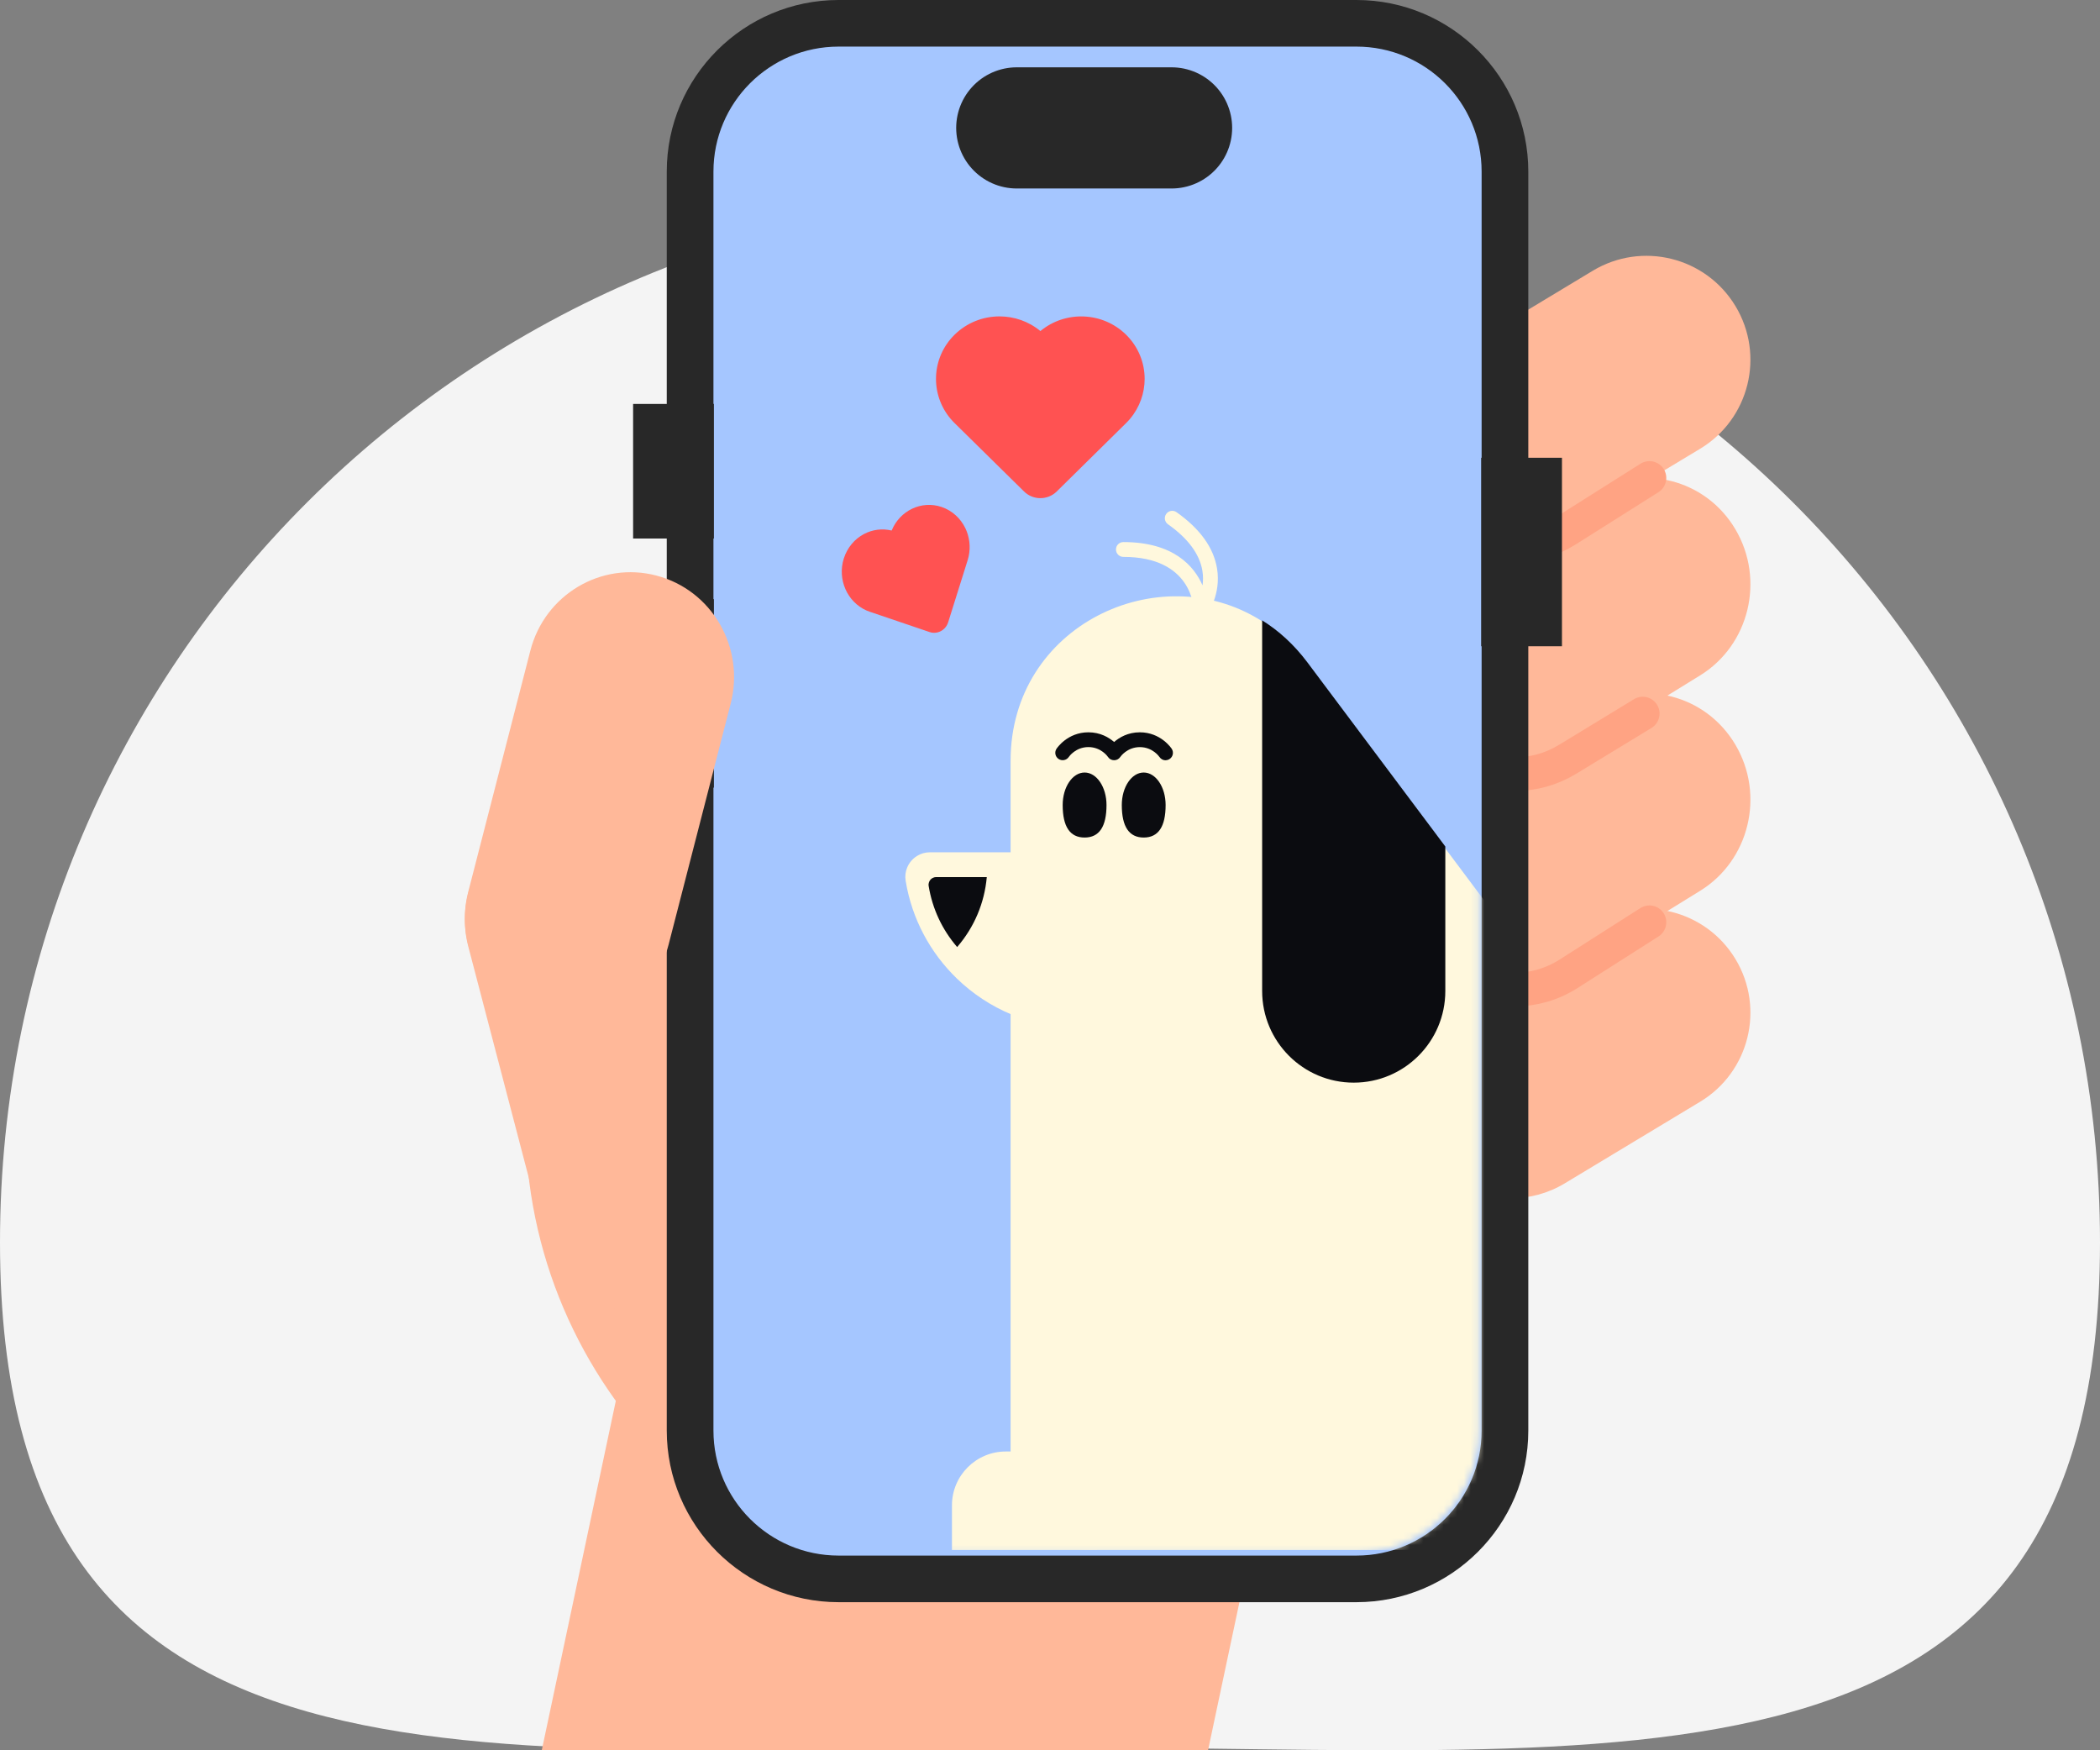 <svg width="312" height="260" viewBox="0 0 312 260" fill="none" xmlns="http://www.w3.org/2000/svg">
<rect x="0" y="0" width="312" height="260" fill="#808080" stroke="none"/>
<g clip-path="url(#clip0_1639_7159)">
<path d="M312 184.544C312 270.448 242.156 259.554 156 259.554C69.844 259.554 0 270.448 0 184.544C0 98.639 69.844 29 156 29C242.156 29 312 98.639 312 184.544Z" fill="#F4F4F4"/>
</g>
<g clip-path="url(#clip1_1639_7159)">
<path d="M224.528 115C219.293 115 214.184 112.279 211.284 107.358C206.878 99.885 209.23 90.177 216.535 85.671L236.639 73.272C243.945 68.766 253.436 71.171 257.841 78.644C262.247 86.116 259.895 95.824 252.59 100.33L232.486 112.73C229.991 114.269 227.24 115 224.522 115H224.528Z" fill="#FFB899"/>
<path d="M224.528 81C219.293 81 214.184 78.341 211.284 73.531C206.878 66.229 209.23 56.741 216.535 52.338L236.639 40.22C243.945 35.817 253.436 38.167 257.841 45.47C262.247 52.773 259.895 62.26 252.59 66.663L232.486 78.781C229.991 80.285 227.24 81 224.522 81H224.528Z" fill="#FFB899"/>
<path d="M224.528 147C219.293 147 214.184 144.279 211.284 139.358C206.878 131.885 209.23 122.177 216.535 117.671L236.639 105.272C243.945 100.766 253.436 103.171 257.841 110.644C262.247 118.116 259.895 127.824 252.59 132.33L232.486 144.73C229.991 146.269 227.24 147 224.522 147H224.528Z" fill="#FFB899"/>
<path d="M224.528 178C219.293 178 214.184 175.341 211.284 170.531C206.878 163.229 209.23 153.741 216.535 149.338L236.639 137.22C243.945 132.817 253.436 135.167 257.841 142.47C262.247 149.773 259.895 159.26 252.59 163.663L232.486 175.781C229.991 177.285 227.24 178 224.522 178H224.528Z" fill="#FFB899"/>
<path d="M100.106 167.468L69.678 311.004L161.352 345.516L191.78 201.981L100.106 167.468Z" fill="#FFB899"/>
<path d="M150.062 238C189.827 238 222.062 205.988 222.062 166.5C222.062 127.012 189.827 95 150.062 95C110.298 95 78.062 127.012 78.062 166.5C78.062 205.988 110.298 238 150.062 238Z" fill="#FFB899"/>
<path d="M95.647 195C88.83 195 82.601 190.376 80.769 183.38L69.583 140.636C67.398 132.297 72.298 123.738 80.519 121.528C88.745 119.311 97.176 124.282 99.356 132.621L110.542 175.365C112.727 183.704 107.827 192.263 99.606 194.473C98.283 194.832 96.954 195 95.647 195Z" fill="#FFB899"/>
<path d="M244.062 106L232.904 112.793C230.448 114.289 227.738 115 225.062 115" stroke="#FFA383" stroke-width="5" stroke-miterlimit="10" stroke-linecap="round"/>
<path d="M245.063 71L232.807 78.74C230.381 80.272 227.705 81 225.062 81" stroke="#FFA383" stroke-width="5" stroke-miterlimit="10" stroke-linecap="round"/>
<path d="M245.062 137L233.06 144.646C230.555 146.242 227.792 147 225.062 147" stroke="#FFA383" stroke-width="5" stroke-miterlimit="10" stroke-linecap="round"/>
<path d="M124.94 3H201.185C213.261 3 223.062 12.867 223.062 25.022V211.978C223.062 224.134 213.261 234 201.185 234H124.94C112.864 234 103.062 224.134 103.062 211.978V25.022C103.062 12.867 112.864 3 124.94 3Z" fill="#A5C6FF"/>
<path d="M201.524 6.922C211.799 6.922 220.127 15.234 220.127 25.491V212.509C220.127 222.766 211.799 231.078 201.524 231.078H124.601C114.326 231.078 105.998 222.766 105.998 212.509V25.491C105.998 15.234 114.326 6.922 124.601 6.922H201.524ZM201.524 0H124.601C110.517 0 99.062 11.433 99.062 25.491V212.509C99.062 226.567 110.517 238 124.601 238H201.524C215.608 238 227.062 226.567 227.062 212.509V25.491C227.062 11.433 215.608 0 201.524 0Z" fill="#282828"/>
<mask id="mask0_1639_7159" style="mask-type:luminance" maskUnits="userSpaceOnUse" x="106" y="6" width="114" height="225">
<path d="M201.272 6.914H124.579C114.335 6.914 106.031 15.218 106.031 25.462V212.274C106.031 222.518 114.335 230.822 124.579 230.822H201.272C211.516 230.822 219.82 222.518 219.82 212.274V25.462C219.82 15.218 211.516 6.914 201.272 6.914Z" fill="white"/>
</mask>
<g mask="url(#mask0_1639_7159)">
<path d="M290.423 204.328C278.979 227.405 251.005 236.826 227.939 225.371C215.925 219.401 207.622 208.943 204.038 197.033C205.968 198.456 208.031 199.747 210.227 200.882C233.015 212.7 261.394 203.654 273.131 180.813C276.531 174.204 278.196 167.168 278.305 160.219C278.38 155.391 284.632 153.489 287.329 157.494C296.375 170.948 298.144 188.759 290.423 204.322V204.328Z" fill="black"/>
<path d="M149.431 215.616H162.966V230.246H141.434V223.613C141.434 219.2 145.018 215.616 149.431 215.616Z" fill="#FFF8DD"/>
<path d="M150.146 113.016V218.346C150.146 224.921 155.47 230.245 162.033 230.245H245.26C264.851 230.245 276.041 207.854 264.281 192.164L214.508 125.739L194.007 98.374C192.042 95.753 189.76 93.684 187.3 92.151C172.192 82.679 150.146 92.855 150.146 113.01V113.016Z" fill="#FFF8DD"/>
<path d="M179.342 91.236L177.354 90.59C177.354 90.273 177.118 82.725 166.902 82.725C166.297 82.725 165.801 82.235 165.801 81.624C165.801 81.014 166.291 80.524 166.902 80.524C174.329 80.524 177.4 84.073 178.662 86.954C178.754 86.297 178.772 85.554 178.639 84.765C178.219 82.293 176.501 79.977 173.528 77.879C173.033 77.528 172.912 76.842 173.263 76.346C173.615 75.851 174.3 75.73 174.796 76.081C178.282 78.542 180.31 81.354 180.817 84.448C181.451 88.308 179.429 91.12 179.342 91.241V91.236Z" fill="#FFF8DD"/>
<path d="M173.178 119.585C173.178 122.804 172.092 124.414 169.922 124.414C167.752 124.414 166.667 122.804 166.667 119.585C166.667 116.917 168.124 114.756 169.922 114.756C171.72 114.756 173.178 116.917 173.178 119.585Z" fill="#0B0C10"/>
<path d="M164.395 119.585C164.395 122.804 163.31 124.414 161.14 124.414C158.969 124.414 157.884 122.804 157.884 119.585C157.884 116.917 159.342 114.756 161.14 114.756C162.938 114.756 164.395 116.917 164.395 119.585Z" fill="#0B0C10"/>
<path d="M173.177 112.942C172.82 112.942 172.468 112.763 172.255 112.441C172.22 112.389 171.247 110.983 169.351 110.983C167.455 110.983 166.481 112.389 166.441 112.446C166.234 112.752 165.899 112.936 165.519 112.93C165.15 112.93 164.805 112.746 164.609 112.435C164.574 112.383 163.6 110.977 161.705 110.977C159.809 110.977 158.835 112.383 158.795 112.441C158.461 112.942 157.781 113.074 157.279 112.746C156.778 112.412 156.634 111.743 156.963 111.236C157.026 111.138 158.593 108.782 161.705 108.782C163.479 108.782 164.747 109.548 165.525 110.222C166.303 109.548 167.57 108.782 169.345 108.782C172.457 108.782 174.024 111.138 174.087 111.236C174.416 111.743 174.272 112.423 173.765 112.752C173.58 112.873 173.373 112.93 173.171 112.93L173.177 112.942Z" fill="#0B0C10"/>
<path d="M187.519 92.158V147.209C187.519 154.723 193.61 160.825 201.123 160.825C208.637 160.825 214.733 154.728 214.733 147.209V125.745L194.232 98.381C192.267 95.76 189.985 93.691 187.525 92.158H187.519Z" fill="#0B0C10"/>
<path d="M150.146 126.604H138.167C137.464 126.604 136.813 126.799 136.26 127.139C135.597 127.543 135.078 128.154 134.779 128.874C134.531 129.473 134.439 130.147 134.554 130.839C135.476 136.508 138.23 141.562 142.177 145.371C146.862 149.9 153.246 152.688 160.282 152.688C174.67 152.688 186.343 141.014 186.343 126.604H150.146Z" fill="#FFF8DD"/>
<path d="M146.608 130.296C146.263 134.157 144.736 137.752 142.206 140.68C139.976 138.098 138.524 134.992 137.971 131.604C137.902 131.161 138.104 130.844 138.225 130.694C138.351 130.544 138.634 130.291 139.095 130.291H146.614L146.608 130.296Z" fill="#0B0C10"/>
</g>
<path d="M151.062 19H174.062" stroke="#282828" stroke-width="18" stroke-miterlimit="10" stroke-linecap="round"/>
<path d="M226.062 68V96" stroke="#282828" stroke-width="12" stroke-miterlimit="10"/>
<path d="M100.062 60L100.063 80" stroke="#282828" stroke-width="12" stroke-miterlimit="10"/>
<path d="M100.062 89V117" stroke="#282828" stroke-width="12" stroke-miterlimit="10"/>
<path d="M84.454 152C83.167 152 81.862 151.833 80.563 151.492C72.344 149.324 67.422 140.815 69.564 132.492L78.797 96.648C80.939 88.324 89.342 83.335 97.562 85.509C105.782 87.678 110.703 96.186 108.561 104.51L99.328 140.348C97.522 147.351 91.284 151.994 84.454 151.994V152Z" fill="#FFB899"/>
<path d="M170.062 56.285C170.062 58.395 169.322 60.522 167.883 62.227C167.695 62.447 167.507 62.65 167.302 62.852L156.999 73.009C155.66 74.327 153.486 74.333 152.147 73.009L141.827 62.852C141.621 62.65 141.433 62.447 141.245 62.227C138.155 58.58 138.343 53.145 141.827 49.717C143.677 47.908 146.079 47 148.499 47C150.661 47 152.823 47.728 154.573 49.179C158.279 46.104 163.819 46.295 167.302 49.717C169.14 51.527 170.062 53.903 170.062 56.285Z" fill="#FF5252"/>
<path d="M143.408 78.429C144.029 79.701 144.232 81.202 143.913 82.663C143.869 82.852 143.82 83.028 143.765 83.217L140.874 92.427C140.5 93.625 139.258 94.276 138.104 93.888L129.227 90.875C129.051 90.812 128.881 90.749 128.71 90.675C125.874 89.408 124.384 86.076 125.363 82.966C125.89 81.322 126.99 80.05 128.369 79.325C129.601 78.674 131.052 78.463 132.475 78.811C133.684 75.85 136.905 74.292 139.901 75.313C141.478 75.85 142.71 77.002 143.408 78.435V78.429Z" fill="#FF5252"/>
</g>
<defs>
<clipPath id="clip0_1639_7159">
<rect width="312" height="231" fill="white" transform="translate(0 29)"/>
</clipPath>
<clipPath id="clip1_1639_7159">
<rect width="198" height="260" fill="white" transform="translate(62)"/>
</clipPath>
</defs>
</svg>
